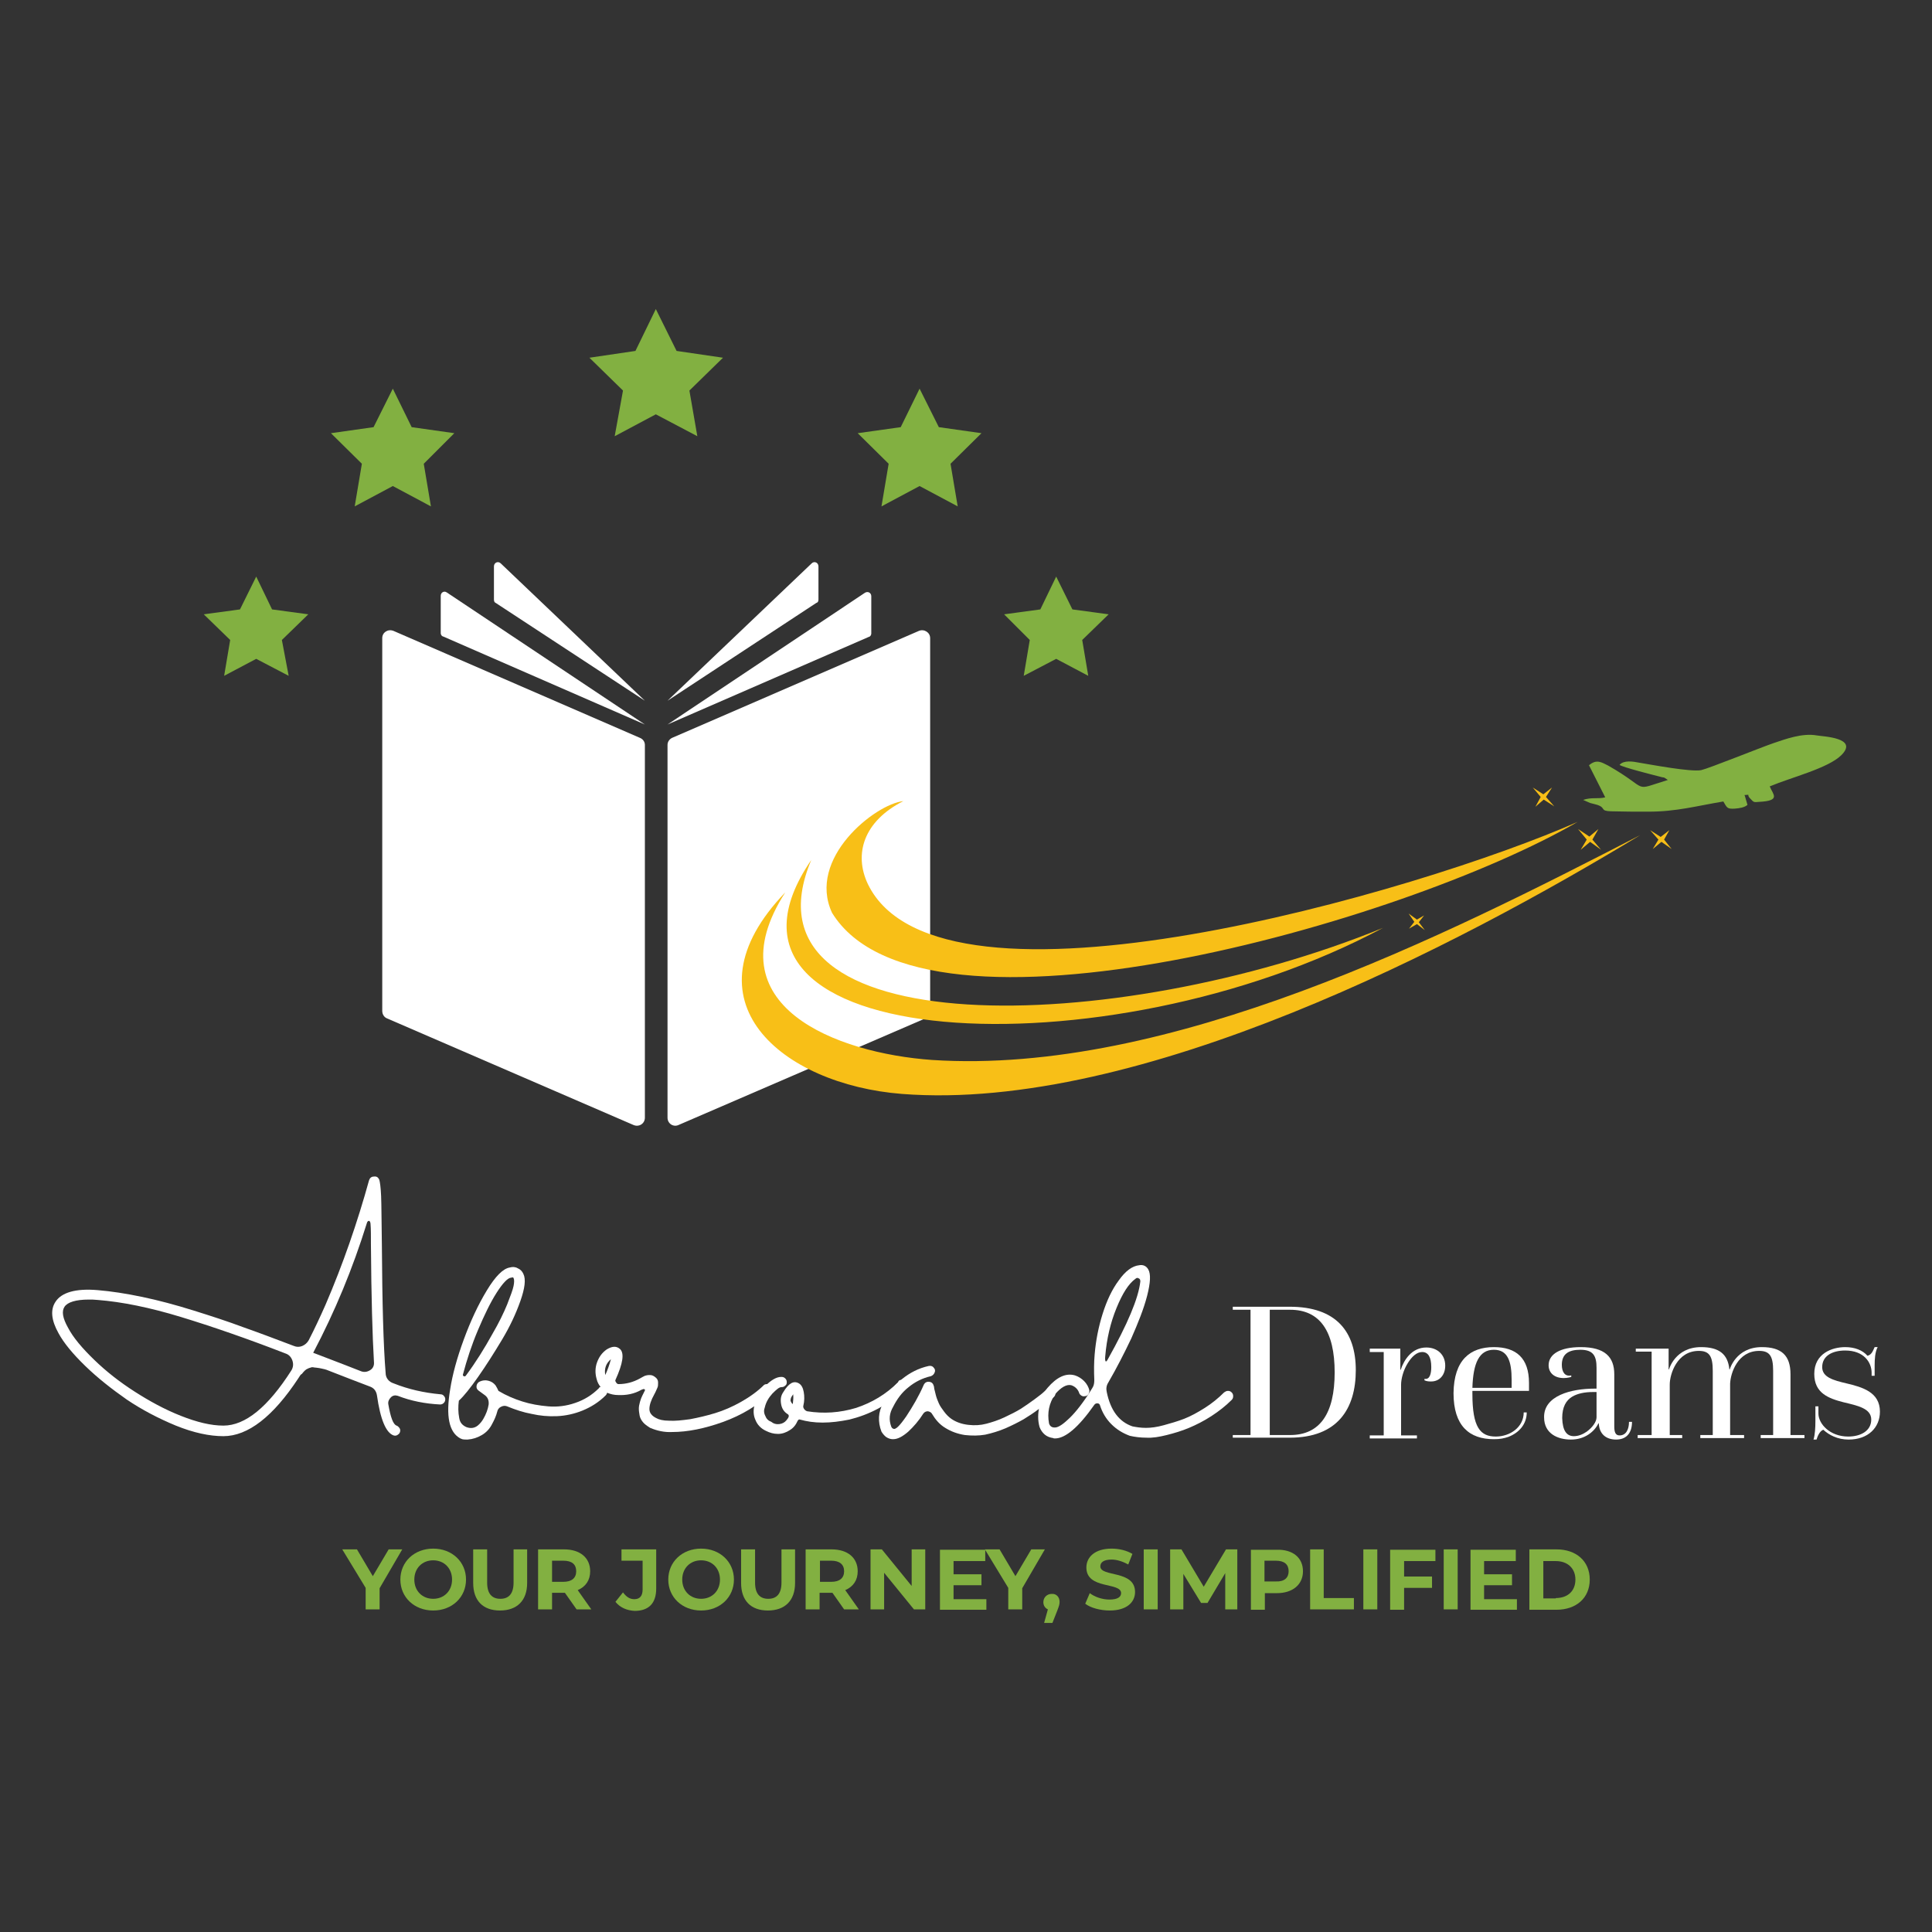 <?xml version="1.0" encoding="UTF-8"?>
<svg id="Layer_1" data-name="Layer 1" xmlns="http://www.w3.org/2000/svg" viewBox="0 0 512 512">
  <rect x="0" y="0" width="512" height="512" fill="#333333" stroke="none"/>
  <defs>
    <style>
      .cls-1 {
        fill: #fff;
      }

      .cls-2, .cls-3 {
        fill: #f8bf17;
      }

      .cls-4, .cls-5 {
        fill: #82b041;
      }

      .cls-3, .cls-5 {
        fill-rule: evenodd;
      }
    </style>
  </defs>
  <g>
    <path class="cls-4" d="m100.6,420.9v5.6h-3.7v-5.7l-6.2-10.2h3.9l4.2,7.1,4.2-7.1h3.6l-6,10.3Z"/>
    <path class="cls-4" d="m106.1,418.6c0-4.7,3.7-8.2,8.7-8.2s8.7,3.5,8.7,8.2-3.7,8.2-8.7,8.2c-5,0-8.7-3.5-8.7-8.2Zm13.7,0c0-3-2.1-5.1-5-5.1s-5,2.1-5,5.1,2.1,5.1,5,5.1,5-2.1,5-5.1Z"/>
    <path class="cls-4" d="m125.4,419.5v-8.9h3.7v8.8c0,3,1.3,4.3,3.5,4.3s3.5-1.3,3.5-4.3v-8.8h3.6v8.9c0,4.7-2.7,7.3-7.2,7.3s-7.1-2.6-7.1-7.3Z"/>
    <path class="cls-4" d="m152.8,426.5l-3.1-4.4h-3.4v4.4h-3.7v-15.9h6.9c4.2,0,6.9,2.2,6.9,5.8,0,2.4-1.2,4.1-3.3,5l3.6,5.1h-3.9Zm-3.5-12.9h-3v5.6h3c2.2,0,3.4-1,3.4-2.8s-1.1-2.8-3.4-2.8Z"/>
    <path class="cls-4" d="m163.1,424.5l2-2.5c.9,1.2,1.8,1.8,3,1.8,1.5,0,2.2-.9,2.2-2.6v-7.6h-5.6v-3h9.2v10.4c0,3.9-2,5.9-5.7,5.9-2.1-.1-3.9-.9-5.1-2.4Z"/>
    <path class="cls-4" d="m177.1,418.6c0-4.7,3.7-8.2,8.7-8.2s8.7,3.5,8.7,8.2-3.7,8.2-8.7,8.2c-5,0-8.7-3.5-8.7-8.2Zm13.7,0c0-3-2.1-5.1-5-5.1s-5,2.1-5,5.1,2.1,5.1,5,5.1,5-2.1,5-5.1Z"/>
    <path class="cls-4" d="m196.4,419.5v-8.9h3.7v8.8c0,3,1.3,4.3,3.5,4.3s3.5-1.3,3.5-4.3v-8.8h3.6v8.9c0,4.7-2.7,7.3-7.2,7.3s-7.1-2.6-7.1-7.3Z"/>
    <path class="cls-4" d="m223.7,426.5l-3.1-4.4h-3.4v4.4h-3.7v-15.9h6.9c4.2,0,6.9,2.2,6.9,5.8,0,2.4-1.2,4.1-3.3,5l3.6,5.1h-3.9Zm-3.4-12.9h-3v5.6h3c2.2,0,3.4-1,3.4-2.8s-1.2-2.8-3.4-2.8Z"/>
    <path class="cls-4" d="m245.2,410.6v15.9h-3l-7.9-9.7v9.7h-3.6v-15.9h3l7.9,9.7v-9.7h3.6Z"/>
    <path class="cls-4" d="m261.4,423.6v3h-12.3v-15.9h12v3h-8.4v3.5h7.4v2.9h-7.4v3.7h8.7v-.2Z"/>
    <path class="cls-4" d="m270.9,420.9v5.6h-3.7v-5.7l-6.2-10.2h3.9l4.2,7.1,4.2-7.1h3.6l-6,10.3Z"/>
    <path class="cls-4" d="m280.8,424.5c0,.6-.1,1-.6,2.3l-1.3,3.3h-2.2l1-3.6c-.7-.3-1.2-1-1.2-1.9,0-1.3,1-2.2,2.2-2.2,1.2-.1,2.1.8,2.1,2.1Z"/>
    <path class="cls-4" d="m287.6,425l1.2-2.8c1.3,1,3.3,1.7,5.2,1.7,2.2,0,3.1-.7,3.1-1.7,0-3-9.2-.9-9.2-6.8,0-2.7,2.2-5,6.7-5,2,0,4,.5,5.5,1.4l-1.1,2.8c-1.5-.8-3-1.3-4.4-1.3-2.2,0-3,.8-3,1.8,0,2.9,9.2.9,9.2,6.8,0,2.7-2.2,4.9-6.7,4.9-2.5,0-5.1-.7-6.5-1.8Z"/>
    <path class="cls-4" d="m303.1,410.6h3.7v15.9h-3.7v-15.9Z"/>
    <path class="cls-4" d="m324.7,426.5v-9.6l-4.7,7.9h-1.7l-4.7-7.7v9.4h-3.5v-15.9h3l5.9,9.9,5.9-9.9h3v15.9h-3.2Z"/>
    <path class="cls-4" d="m345.3,416.4c0,3.5-2.7,5.8-6.9,5.8h-3.2v4.4h-3.7v-15.9h6.9c4.2-.1,6.9,2.1,6.9,5.7Zm-3.8,0c0-1.8-1.1-2.8-3.4-2.8h-3v5.5h3c2.3.1,3.4-1,3.4-2.7Z"/>
    <path class="cls-4" d="m347.1,410.6h3.7v12.9h8v3h-11.6v-15.9h-.1Z"/>
    <path class="cls-4" d="m361.3,410.6h3.7v15.9h-3.7v-15.9Z"/>
    <path class="cls-4" d="m372.1,413.6v4.2h7.4v3h-7.4v5.8h-3.7v-15.9h12v3h-8.3v-.1Z"/>
    <path class="cls-4" d="m382.6,410.6h3.7v15.9h-3.7v-15.9Z"/>
    <path class="cls-4" d="m402,423.6v3h-12.3v-15.9h12v3h-8.4v3.5h7.4v2.9h-7.4v3.7h8.7v-.2Z"/>
    <path class="cls-4" d="m405.3,410.6h7.2c5.2,0,8.8,3.1,8.8,8s-3.6,8-8.8,8h-7.2v-16Zm7,12.9c3.2,0,5.2-1.9,5.2-4.9s-2.1-4.9-5.2-4.9h-3.3v9.9h3.3v-.1Z"/>
  </g>
  <g>
    <g>
      <path class="cls-1" d="m326.7,380.3h4.7v-33.2h-4.7v-.8h15.1c12.3,0,17.5,6.6,17.5,16.8s-4.8,17.9-17.5,17.9h-15.1v-.7Zm9.8-33.2v33.2h5.4c7.9,0,11.8-5.7,11.8-16.6s-3.9-16.6-11.8-16.6h-5.4Z"/>
      <path class="cls-1" d="m362.9,357.4h8.2v5.6h.1c.9-2.7,3-5.9,6.8-5.9,2.8,0,5,1.8,5,4.8,0,2.6-1.6,4.2-3.7,4.2-.6,0-1.1,0-1.8-.3v-.4c1.5.3,1.8-1.6,1.8-3.1,0-2.6-.8-4-2.4-4-1.5,0-2.8,1.3-3.8,2.9-1.2,1.9-1.8,4.2-1.8,5.8v13.4h4.2v.8h-12.5v-.8h3.7v-22.1h-3.7v-.9h-.1Z"/>
      <path class="cls-1" d="m395.9,357c5.9,0,9.3,2.9,9.3,9.5v2.1h-15v.8c0,8.9,2.1,11.3,6.2,11.3,3.8,0,7.4-2.5,7.4-6.4h.8c0,3.1-2,5.4-4.9,6.5-1.2.4-2.2.6-3.8.6-6.5,0-10.7-3.5-10.7-12.2.1-8.8,4.4-12.2,10.7-12.2Zm4.7,10.8v-2.1c0-4.9-1-8-4.7-8-3.9,0-5.5,3.5-5.7,10.1h10.4Z"/>
      <path class="cls-1" d="m422.6,368h.5v-5.5c0-3.1-.8-4.8-4.3-4.8-3.2,0-4.9,1.2-4.9,4,0,1.7.7,3.2,2.5,2.8v.4s-.9.3-2,.3c-2.4,0-4-1.3-4-3.4,0-2.9,3-4.8,8.5-4.8,6.4,0,8.9,2.6,8.9,7.2v13.8c0,1.5.3,2.4,1.4,2.4,1.8,0,2.5-1.7,2.5-3.6h.8c0,3.2-1.7,4.7-4.2,4.7-2.8,0-4.5-1.6-4.6-4.3h-.1c-1,2.1-3.5,4.3-7.3,4.3-3.4,0-7.1-1.5-7.1-5.9-.1-5.7,7.1-7.6,13.4-7.6Zm-5.5,12.6c1.2,0,2.4-.5,3.4-1.2,1.5-1.1,2.6-2.6,2.6-3.8v-6.7h-.9c-2.3,0-4.1.4-5.5,1.2-1.7,1-2.7,2.8-2.7,5.7.1,3.4,1.2,4.8,3.1,4.8Z"/>
      <path class="cls-1" d="m434,380.3h3.7v-22.1h-4.2v-.8h8.7v5.5h.1s1.6-5.9,8.5-5.9c4.7,0,7.1,1.8,7.5,5.9h.1s1.6-5.9,8.5-5.9c5.2,0,7.6,2.2,7.6,7.2v16.1h3.7v.8h-11.6v-.8h3.3v-17c0-3.9-.9-5.3-3.7-5.3-5.7,0-7.6,5.9-7.7,8.7v13.6h3.7v.8h-11.6v-.8h3.3v-17c0-3.9-.9-5.3-3.7-5.3-5.8,0-7.7,6.2-7.7,8.9v13.4h3.3v.8h-11.8v-.8Z"/>
      <path class="cls-1" d="m481.1,376.6v-3.9h.8v1.9c0,2.7,3,6.1,7.9,6.1,3.3,0,6.1-1.5,6.1-4.5s-3.7-3.7-7.4-4.6c-3.9-1-7.7-2.4-7.7-7.5,0-5.4,4.7-7.1,8.2-7.1,2.5,0,4.6.8,5.9,2.3,1.2-.3,1.5-1.5,1.9-2.3h.8c-.7,1.3-.8,3.2-.8,4.9v2.7h-.8v-.8c0-2.7-2-5.9-7-5.9-3.4,0-6.1,1.4-6.1,4.4,0,2.7,3,3.5,6.4,4.3,4.2,1,8.9,2.3,8.9,7.5,0,4.2-3.1,7.4-8.3,7.4-2.9,0-5.2-1.2-6.7-2.6-.9.3-1.5,1.6-1.8,2.6h-.8c.4-1.3.5-3.2.5-4.9Z"/>
    </g>
    <g>
      <path class="cls-1" d="m79.1,365.2c-6.7,10.2-13.4,15.4-19.9,15.4-3.7,0-7.9-.9-12.6-2.8-4.6-1.9-9-4.2-13-6.9-4-2.8-7.7-5.7-11-8.9-3.3-3.2-5.7-6.1-7.1-8.7-1.9-3.4-2.2-6.2-.8-8.3,1.6-2.5,5.4-3.6,11.2-3.1,3.6.3,7.5.9,11.8,1.8s8.8,2.1,13.6,3.6,9.1,2.9,13.1,4.4c4,1.4,8.5,3.1,13.5,5,.7.3,1.5.3,2.2,0s1.3-.8,1.7-1.5c1.5-2.9,3-6.1,4.5-9.5,4.6-10.7,8.4-21.7,11.5-32.9.2-.6.6-1,1.3-1,.7-.1,1.1.2,1.4.8.2.6.4,2.1.5,4.4s.1,6.6.2,12.9c.1,15.4.4,26.7,1,34,0,.6.2,1.2.6,1.7s.9.8,1.5,1c4,1.6,8.1,2.5,12.4,2.9.3,0,.7.1.9.4.3.3.4.6.4.9,0,.4-.1.7-.4,1s-.6.4-1,.4c-3.9-.2-7.6-.9-11.2-2.3-.7-.2-1.3-.1-1.8.4s-.8,1.1-.7,1.8c.6,3.5,1.3,5.4,2.2,5.7.3.1.6.4.8.7.2.3.2.7.1,1-.1.4-.4.6-.7.8-.3.2-.7.2-1,.1-2-.7-3.5-4.2-4.4-10.6-.2-1.2-.8-2-2-2.4-2.7-1-6.5-2.5-11.4-4.4-.3-.1-.7-.2-1.2-.3-.5-.1-.9-.2-1.1-.2s-.5-.1-.9-.1c-.4-.1-.7-.1-.9,0-.2.1-.5.1-.8.3-.3.1-.6.3-.8.5-.2.2-.5.5-.8.9-.3.1-.6.6-.9,1.1Zm-55.6-20.8c-3.4,0-5.6.7-6.4,1.9-.8,1.2-.5,3,.9,5.5,1.4,2.7,3.8,5.5,7,8.6s6.8,5.9,10.7,8.4,7.9,4.7,12.2,6.4c4.3,1.7,8,2.6,11.3,2.6,5.8,0,11.8-4.9,18-14.6.5-.8.6-1.7.3-2.6-.3-.9-.9-1.6-1.8-1.9-10.3-4-19.6-7.2-27.8-9.7s-15.6-4-22-4.5c-.9-.1-1.7-.1-2.4-.1Zm73.7-20.2c-3.7,11.9-8.4,23.3-14.2,34.3l2.1.8c4.9,1.9,8.4,3.2,10.6,4.1.8.3,1.6.2,2.4-.3s1.1-1.3,1-2.2c-.4-6.8-.7-17.1-.8-31.1,0-2.4,0-4.2-.1-5.3,0-.4-.1-.7-.2-.8-.1-.2-.3-.2-.4-.1-.1,0-.3.2-.4.6Z"/>
      <path class="cls-1" d="m159.5,367.5c.4,0,.7.1,1,.4s.4.6.4,1-.2.7-.4.9c-1.8,1.8-3.9,3.1-6.1,4-2.2.9-4.5,1.4-6.8,1.5s-4.5-.1-6.7-.6c-2.2-.4-4.3-1.1-6.5-2-.5-.2-1-.2-1.6.1-.5.2-.9.7-1,1.2-.3,1.2-.8,2.3-1.4,3.4-.6,1.2-1.5,2.2-2.7,2.9-1.2.7-2.4,1.1-3.8,1.2-.5,0-1,0-1.4-.1l-.5-.2c-3-1.6-3.9-5.9-2.7-13,.6-3.9,1.8-8.3,3.6-13.2s3.8-9.2,6.1-13,4.3-5.8,6.1-6.1c.7-.2,1.4-.2,2.1.2.7.3,1.2.8,1.5,1.5.7,1.4.4,3.8-.8,7.2-1.2,3.4-2.8,6.8-4.9,10.3-2.1,3.5-4.2,6.8-6.3,9.8-2.1,3-3.8,5.1-5,6.2l-.1.1c-.2,1.5-.2,3.1.1,4.6.2,1.2.8,1.9,1.9,2.4,1.1.4,2.1.3,3-.4.6-.5,1.1-1.1,1.5-1.8.7-1.2,1.2-2.5,1.4-3.8.1-1.2-.3-2-1.2-2.6-.5-.4-1-.7-1.5-1.1-.4-.3-.6-.7-.5-1.3.1-.5.4-.9.9-1.1.7-.3,1.4-.4,2.2-.2.8.2,1.4.6,1.9,1.2.3.5.6,1,.8,1.5,2,1.2,4.1,2.1,6.3,2.8,2.2.7,4.5,1.1,6.9,1.3,2.4.2,4.8-.1,7.1-.9,2.4-.8,4.5-2.1,6.3-3.9.1-.3.4-.4.8-.4Zm-24.1-28.9c-.9.1-2.2,1.5-3.8,4s-3.2,5.8-4.9,9.8c-1.7,4-3,8-4,11.8-.1.2,0,.4.2.5s.4.1.6-.2c2.6-3.5,4.9-7.2,7-11,1.7-2.9,3-5.6,3.9-7.8.9-2.3,1.5-3.9,1.7-4.9s.2-1.7,0-2.1c0-.1-.2-.2-.4-.2,0,.1-.2.1-.3.1Z"/>
      <path class="cls-1" d="m203.2,366.8c.4,0,.7.1,1,.4s.4.6.4,1-.1.7-.4,1c-3.4,3.3-7.6,5.8-12.5,7.6-5,1.8-9.5,2.7-13.6,2.7-2,.1-3.9-.3-5.8-1.1-.8-.5-1.5-1-1.9-1.5-.5-.6-.8-1.2-.9-1.8-.1-.6-.2-1.2-.2-1.8,0-.5.1-1.1.3-1.8.2-.7.4-1.2.6-1.6l.7-1.4c.1-.2,0-.3-.3-.4-.1,0-.3.1-.6.2-1.9,1.1-4,1.5-6.2,1.4-1,0-1.9-.2-2.9-.6-.4.1-.7.1-1-.1-.6-.3-.8-.7-.7-1.4-.5-.6-.9-1.3-1.1-2.2-.4-1.4-.4-2.9.1-4.3s1.3-2.6,2.6-3.5c1.5-.9,2.6-.9,3.5-.1,1.2,1.1.8,3.8-1.2,8.2-.1.2,0,.4.2.7.2.3.4.4.6.4,2,0,3.9-.5,5.7-1.5.5-.3.9-.5,1.3-.7.3-.1.7-.2,1.3-.2s1,.2,1.5.6.7.8.7,1.4,0,1-.2,1.4-.4,1-.8,1.7c-.9,1.6-1.3,2.9-1.3,3.9s.6,1.8,1.8,2.4c.7.4,1.8.7,3.4.7,1.6.1,3.4-.1,5.6-.4,2.1-.4,4.3-.9,6.6-1.6s4.6-1.7,6.9-3c2.3-1.3,4.4-2.8,6.1-4.5,0,0,.3-.2.7-.2Zm-42.8-2.4c.6-1.3,1.1-2.7,1.5-4.2-1.3,1.1-1.8,2.5-1.5,4.2Z"/>
      <path class="cls-1" d="m238.8,365.7c.4,0,.7.1,1,.4s.4.6.4,1-.1.7-.4.9c-2.1,2.1-4.5,3.9-7.1,5.3s-5.2,2.3-7.6,2.9c-2.5.5-4.8.8-7.1.8s-4.2-.3-6-.8c-.2-.1-.4,0-.6.3-.5,1.1-1.1,1.9-2.1,2.5-.9.6-2,1-3.1,1-1.2,0-2.2-.3-3.2-.8-1.3-.6-2.3-1.6-2.8-2.9-.6-1.3-.6-2.7-.2-4.1.5-1.8,1.4-3.5,2.9-5s2.9-2.3,4.1-2.3h.1c.4,0,.7.1,1,.4s.4.6.4,1-.1.7-.4.9c-.3.3-.6.4-1,.4-.6,0-1.3.6-2.4,1.7-1,1.1-1.7,2.3-2,3.6-.3.8-.3,1.5.1,2.3.3.8.8,1.3,1.6,1.6.6.5,1.3.7,2.1.6s1.4-.4,1.9-1c.7-.8.8-1.3.4-1.6-1-.6-1.6-1.5-1.8-2.7s-.1-2.2.6-3.2c1.4-2.3,2.7-3.1,4.1-2.3.7.4,1.1,1.2,1.3,2.3s.2,2.4-.1,3.6c-.1.3,0,.6.2.9s.5.5.8.6c4.4.7,8.7.4,13-.9,4.2-1.4,7.9-3.6,11.1-6.8.1-.4.4-.6.8-.6Zm-28.7,6.4c.1-.8.2-1.7.1-2.6-.1.2-.3.4-.4.6-.2.3-.3.7-.3,1.1.1.3.3.7.6.9Z"/>
      <path class="cls-1" d="m278.5,367.9c.4,0,.7.2.9.4.2.3.4.6.3,1,0,.4-.2.7-.4.9-.3.3-.7.6-1.2,1.1-.5.4-1.4,1.1-2.8,2.1-1.3,1-2.7,1.9-4,2.7-1.4.8-3,1.6-4.8,2.4-1.9.8-3.6,1.3-5.4,1.7-1.7.3-3.5.3-5.4.1-1.9-.3-3.6-.9-5.2-1.9-1.5-.9-2.6-2.2-3.5-3.7-.2-.4-.6-.6-1.1-.7-.5,0-.9.2-1.2.6-1.2,1.9-2.6,3.5-4,4.8-1.5,1.3-2.8,2-4,2h-.1c-.6,0-1.2-.2-1.8-.6-.5-.4-.9-.9-1.2-1.4-1-2.6-.9-5.2.5-7.7,1.2-2.4,2.8-4.5,4.9-6.2,2.1-1.7,4.4-2.9,7.1-3.5.5-.1,1,0,1.3.4.4.4.5.8.3,1.3s-.5.8-1,1c-2.2.5-4.2,1.5-5.9,2.9-1.8,1.4-3.1,3.2-4.1,5.2-1,1.7-1.2,3.4-.5,5.3.2.4.4.5.5.5.6.4,1.7-.7,3.5-3.3,1.7-2.6,3.3-5.3,4.6-8.3.3-.6.8-.9,1.5-.8s1,.5,1.2,1.2c0,.2.1.4.1.7.1.3.2.8.4,1.6.2.8.5,1.5.8,2.2s.8,1.4,1.4,2.2c.6.8,1.2,1.4,1.9,1.9,1.3.9,2.8,1.4,4.5,1.6,1.7.2,3.3.1,4.8-.3s3.1-.9,4.8-1.7c1.7-.8,3.1-1.5,4.4-2.3,1.2-.8,2.4-1.6,3.6-2.5s2-1.5,2.4-1.9.8-.7,1-.9c.2,0,.5-.2.9-.1Z"/>
      <path class="cls-1" d="m325.4,368.6c.4,0,.7.1,1,.4s.4.6.4,1-.1.7-.4,1c-1.6,1.6-3.4,3-5.4,4.3s-4,2.3-5.9,3.1c-1.9.8-3.9,1.4-5.9,1.9s-3.8.8-5.4.7c-1.6,0-3.1-.2-4.4-.5-1.9-.7-3.5-1.7-4.9-3.1s-2.4-3.1-3-5c-.1-.3-.3-.5-.7-.5-.3,0-.6.1-.8.4-4.2,6-7.7,8.9-10.4,8.9-.2,0-.4,0-.5-.1-.8-.1-1.6-.4-2.2-.9s-1.1-1.2-1.4-2c-.5-1.8-.5-3.6,0-5.7.5-2,1.2-3.6,2.1-4.7,2.5-2.9,4.9-4,7.3-3.3.9.3,1.7.8,2.4,1.5.7.7,1.2,1.6,1.4,2.5,0,.4-.1.7-.3,1-.2.3-.5.5-.9.5-.4.1-.7,0-1-.2s-.5-.5-.6-.9c-.4-.9-1.1-1.5-2-1.8-1.2-.3-2.7.5-4.3,2.4-1.6,2.4-2.1,4.9-1.6,7.7.2.7.7,1.1,1.4,1.1.8.1,2-.6,3.5-2,1.6-1.4,3.5-3.7,5.6-6.9.3-.5.7-1.1,1-1.6.4-.6.5-1.3.5-2.1-.1-2.3-.1-4.6.1-6.8.3-3.6,1-7.2,2.1-10.7s2.5-6.5,4.3-8.9c1.7-2.4,3.5-3.8,5.4-4,1-.2,1.9.2,2.4,1.1.7,1.2.6,3.5-.3,7s-2.4,7.2-4.2,11.3c-1.9,4-3.9,7.9-6.1,11.7-.5.8-.6,1.6-.4,2.5,1,4.9,3.3,7.9,6.8,9.1,1,.2,2.2.4,3.6.4,1.3,0,2.9-.2,4.7-.7,1.8-.5,3.6-1,5.4-1.7s3.6-1.7,5.5-2.9c1.9-1.2,3.6-2.6,5.1-4.1.3-.2.6-.4,1-.4Zm-32.5-9.2c-.1.9,0,1.4.2,1.4.1,0,.3-.2.5-.6,5.2-9.3,8.1-16.1,8.6-20.6,0-.4-.1-.7-.4-.8-.3-.2-.6-.2-.9.1-1.8,1.3-3.4,3.8-5,7.7s-2.6,8.1-3,12.8Z"/>
    </g>
  </g>
  <g>
    <polygon class="cls-4" points="173.8 81.9 179.3 93 191.6 94.8 182.7 103.5 184.8 115.6 173.8 109.8 162.9 115.6 165.1 103.5 156.2 94.8 168.4 93 173.8 81.9"/>
    <polygon class="cls-4" points="104.1 103 109.1 113.2 120.4 114.8 112.3 122.9 114.2 134.2 104.1 128.8 94 134.2 95.9 122.9 87.7 114.8 99 113.2 104.1 103"/>
    <polygon class="cls-4" points="67.9 152.8 72.1 161.5 81.7 162.8 74.7 169.6 76.5 179.1 67.9 174.6 59.4 179.1 61 169.6 54 162.8 63.6 161.5 67.9 152.8"/>
    <polygon class="cls-4" points="243.7 103 238.7 113.2 227.3 114.8 235.5 122.9 233.6 134.2 243.7 128.8 253.8 134.2 251.9 122.9 260.1 114.8 248.8 113.2 243.7 103"/>
    <polygon class="cls-4" points="279.9 152.8 275.7 161.5 266.1 162.8 272.9 169.6 271.3 179.1 279.9 174.6 288.4 179.1 286.8 169.6 293.8 162.8 284.2 161.5 279.9 152.8"/>
    <path class="cls-1" d="m167.8,298.1l-65.2-28.2c-.8-.3-1.3-1.1-1.3-2v-98.8c0-1.5,1.5-2.5,3-1.9l65.2,28.3c.8.3,1.4,1,1.4,1.9v98.8c0,1.6-1.6,2.6-3.1,1.9h0Z"/>
    <path class="cls-1" d="m170.9,192l-52.5-35c-.7-.5-1.6,0-1.6.9v9.9c0,.3.2.8.7.9l53.4,23.3Z"/>
    <path class="cls-1" d="m170.9,185.7l-38.2-36.4c-.7-.7-1.8-.2-1.8.8v8.8c0,.5.2.8.5.9l39.5,25.9Z"/>
    <path class="cls-1" d="m179.9,298.1l65.3-28.2c.8-.3,1.3-1.1,1.3-2v-98.8c0-1.5-1.6-2.5-3-1.9l-65.3,28.3c-.7.3-1.3,1-1.3,1.9v98.8c0,1.6,1.6,2.6,3,1.9h0Z"/>
    <path class="cls-1" d="m176.9,192l52.3-34.9c.8-.5,1.7,0,1.7.9v9.9c0,.3-.2.8-.7.9l-53.3,23.2Z"/>
    <path class="cls-1" d="m176.9,185.7l38.2-36.4c.7-.7,1.8-.2,1.8.8v8.8c0,.5-.2.8-.6.9l-39.4,25.9Z"/>
    <path class="cls-3" d="m208.1,236.5c-27.6,28.7-.9,50.9,30.9,53.4,63,4.9,147.6-39.4,195.7-68.6-51.7,26.7-124.9,63.7-187.7,59.6-25.3-1.8-58.3-14.3-38.9-44.4h0Z"/>
    <path class="cls-3" d="m239.4,212.3c-7.5.8-25.6,15.2-18.9,29.6,23.9,38.9,151.5,2.7,197.6-24.1-41.7,18.4-169.1,55.7-188.1,16.5-3.8-8-1.1-16.7,9.4-22h0Z"/>
    <path class="cls-5" d="m429.2,202.7c.7.6,9,2.7,11,3.2.2.1.7.1.9.2l.9.6c-9.8,3-4.4,2.7-15.8-3.8-1.8-.9-3.1-1.8-5.1-.1l4.3,8.5c-1.9.5-3.6-.1-5.9.7.1,0,.2,0,.3.1l1.6.7c.7.2,1.3.3,1.9.5,2.4.8.6,1.6,3.6,1.7,3.3.1,6.5.1,9.9.1,7.5,0,12.7-1.5,19.9-2.7,1,1.7,1,2,3,1.9,1.3-.1,2.6-.3,3.4-1l-.7-2.4s-.1-.1-.1-.2c2-.1.2-.3,1.7,1.1.8.9.9.8,2.2.7,5.9-.3,3.6-2,2.8-4.1,5.7-2.4,15.5-4.8,19-8.3,4.6-4.6-4.8-4.9-6.5-5.2-3.9-.7-8.4,1-11.4,2-3.8,1.3-17.1,6.7-19.3,7.2-2.8.5-12.9-1.4-16.5-2-1.5-.3-4-.7-5.1.6h0Z"/>
    <polygon class="cls-2" points="375.5 243.7 377.4 242.6 376 244.4 377.6 246.5 375.5 244.9 373.4 246.1 374.8 244.3 373.3 242.1 375.5 243.7"/>
    <polygon class="cls-2" points="409 210.5 411.3 208.7 409.7 211.2 411.9 213.7 409.1 211.9 406.9 213.8 408.3 211.2 406.2 208.7 409 210.5"/>
    <path class="cls-3" d="m215,227.9c-35,51.1,78.3,57.2,151.5,18-71,29-172.3,31.1-151.5-18h0Z"/>
    <polygon class="cls-2" points="440.1 221.8 442.4 220 441 222.5 443 225 440.3 223.1 438 225 439.5 222.5 437.3 220 440.1 221.8"/>
    <polygon class="cls-2" points="421.2 221.7 423.6 219.7 422 222.5 424.3 225.2 421.4 223.1 418.9 225.2 420.5 222.5 418.2 219.7 421.2 221.7"/>
  </g>
</svg>